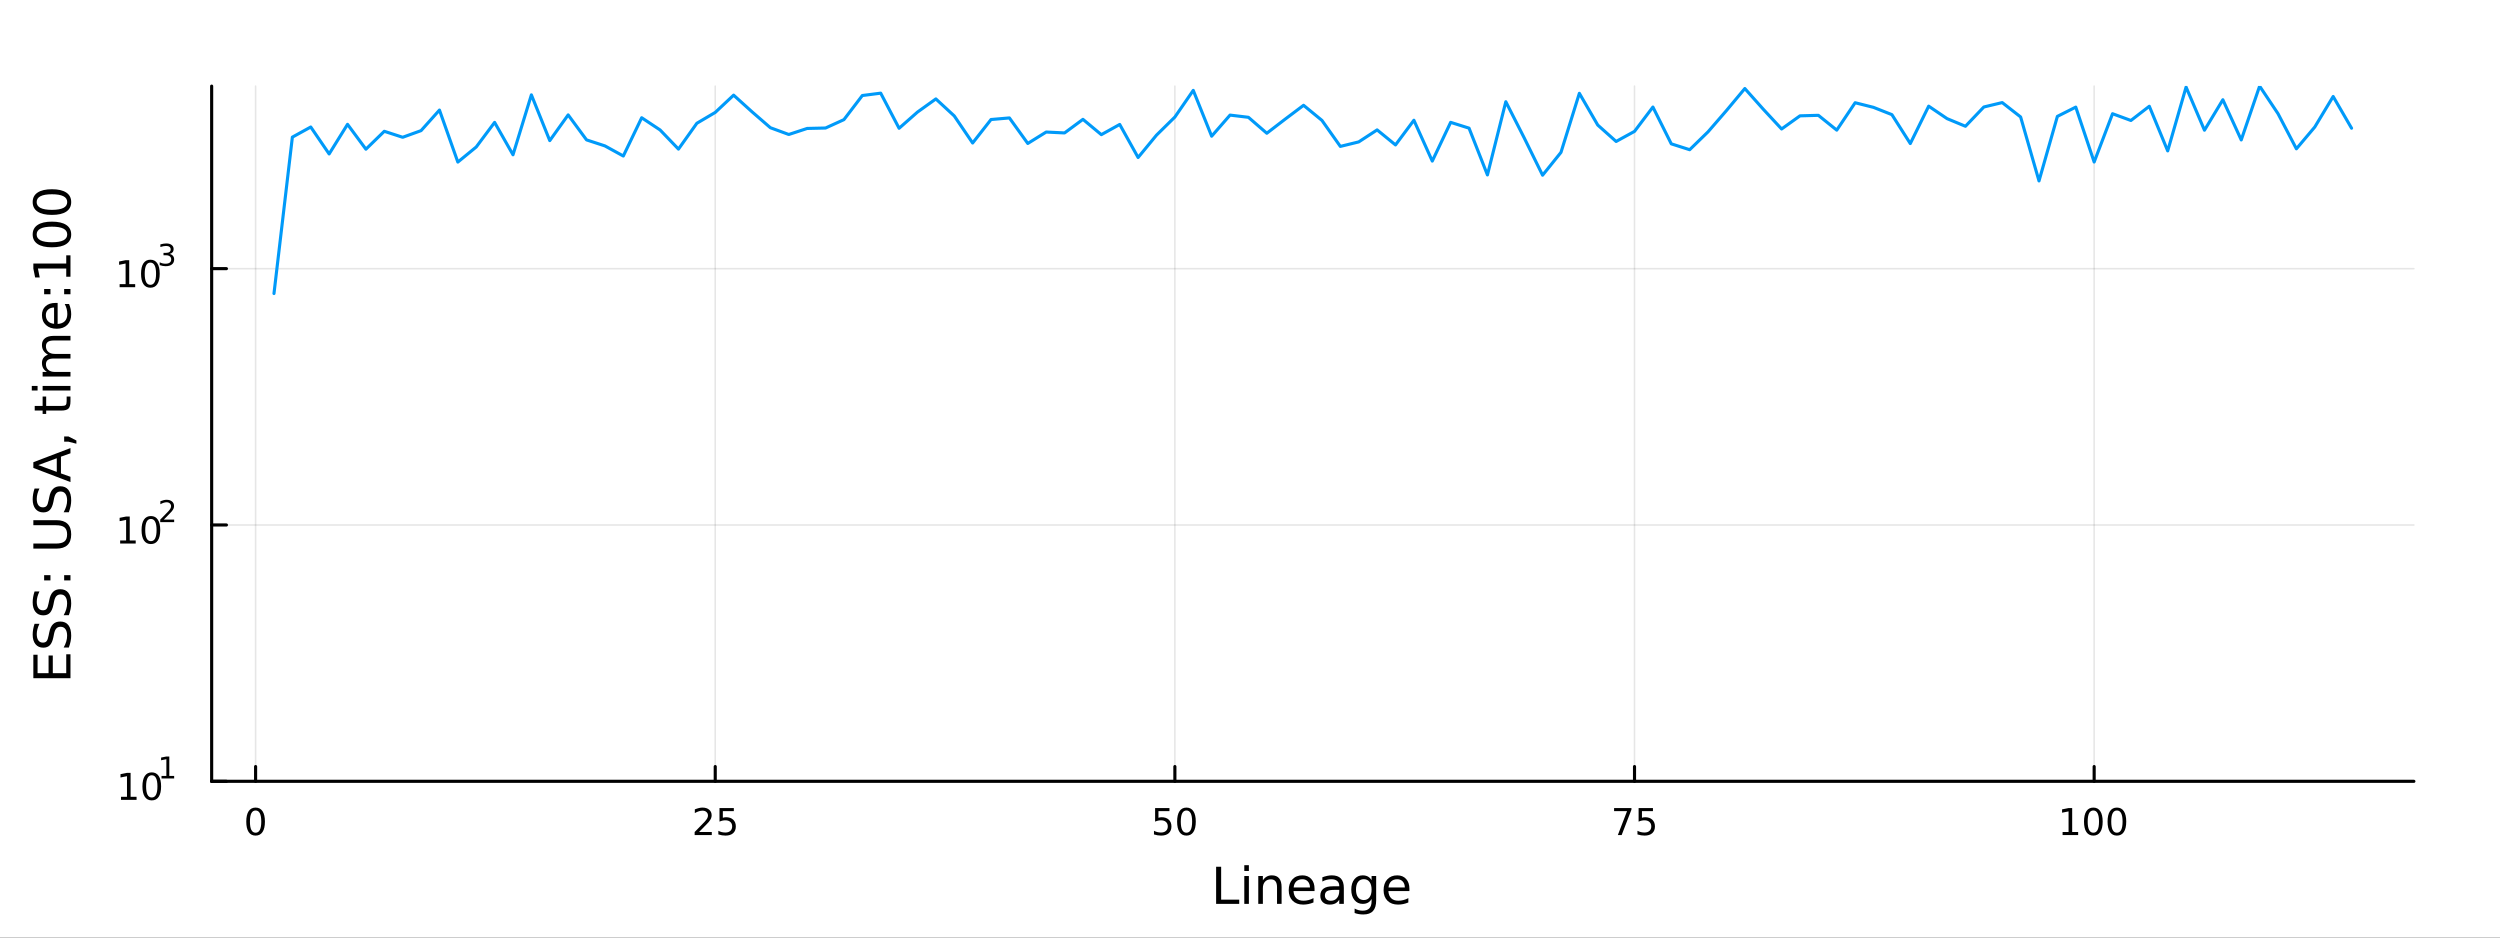 <?xml version="1.0" encoding="utf-8"?>
<svg xmlns="http://www.w3.org/2000/svg" xmlns:xlink="http://www.w3.org/1999/xlink" width="800" height="300" viewBox="0 0 3200 1200">
<rect x="0" y="0" width="3200" height="1200" fill="#333333" stroke="none"/>
<defs>
  <clipPath id="clip760">
    <rect x="0" y="0" width="3200" height="1200"/>
  </clipPath>
</defs>
<path clip-path="url(#clip760)" d="M0 1200 L3200 1200 L3200 0 L0 0  Z" fill="#ffffff" fill-rule="evenodd" fill-opacity="1"/>
<defs>
  <clipPath id="clip761">
    <rect x="640" y="0" width="2241" height="1200"/>
  </clipPath>
</defs>
<path clip-path="url(#clip760)" d="M270.918 1000.1 L3089.76 1000.1 L3089.76 110.236 L270.918 110.236  Z" fill="#ffffff" fill-rule="evenodd" fill-opacity="1"/>
<defs>
  <clipPath id="clip762">
    <rect x="270" y="110" width="2820" height="891"/>
  </clipPath>
</defs>
<polyline clip-path="url(#clip762)" style="stroke:#000000; stroke-linecap:round; stroke-linejoin:round; stroke-width:2; stroke-opacity:0.1; fill:none" points="327.163,1000.1 327.163,110.236 "/>
<polyline clip-path="url(#clip762)" style="stroke:#000000; stroke-linecap:round; stroke-linejoin:round; stroke-width:2; stroke-opacity:0.1; fill:none" points="915.501,1000.1 915.501,110.236 "/>
<polyline clip-path="url(#clip762)" style="stroke:#000000; stroke-linecap:round; stroke-linejoin:round; stroke-width:2; stroke-opacity:0.1; fill:none" points="1503.84,1000.1 1503.84,110.236 "/>
<polyline clip-path="url(#clip762)" style="stroke:#000000; stroke-linecap:round; stroke-linejoin:round; stroke-width:2; stroke-opacity:0.1; fill:none" points="2092.18,1000.1 2092.18,110.236 "/>
<polyline clip-path="url(#clip762)" style="stroke:#000000; stroke-linecap:round; stroke-linejoin:round; stroke-width:2; stroke-opacity:0.1; fill:none" points="2680.52,1000.1 2680.52,110.236 "/>
<polyline clip-path="url(#clip760)" style="stroke:#000000; stroke-linecap:round; stroke-linejoin:round; stroke-width:4; stroke-opacity:1; fill:none" points="270.918,1000.1 3089.76,1000.1 "/>
<polyline clip-path="url(#clip760)" style="stroke:#000000; stroke-linecap:round; stroke-linejoin:round; stroke-width:4; stroke-opacity:1; fill:none" points="327.163,1000.1 327.163,981.2 "/>
<polyline clip-path="url(#clip760)" style="stroke:#000000; stroke-linecap:round; stroke-linejoin:round; stroke-width:4; stroke-opacity:1; fill:none" points="915.501,1000.1 915.501,981.2 "/>
<polyline clip-path="url(#clip760)" style="stroke:#000000; stroke-linecap:round; stroke-linejoin:round; stroke-width:4; stroke-opacity:1; fill:none" points="1503.84,1000.1 1503.84,981.2 "/>
<polyline clip-path="url(#clip760)" style="stroke:#000000; stroke-linecap:round; stroke-linejoin:round; stroke-width:4; stroke-opacity:1; fill:none" points="2092.18,1000.1 2092.18,981.2 "/>
<polyline clip-path="url(#clip760)" style="stroke:#000000; stroke-linecap:round; stroke-linejoin:round; stroke-width:4; stroke-opacity:1; fill:none" points="2680.52,1000.1 2680.52,981.2 "/>
<path clip-path="url(#clip760)" d="M327.163 1037.42 Q323.552 1037.42 321.723 1040.98 Q319.917 1044.52 319.917 1051.65 Q319.917 1058.76 321.723 1062.32 Q323.552 1065.87 327.163 1065.87 Q330.797 1065.87 332.603 1062.32 Q334.431 1058.76 334.431 1051.65 Q334.431 1044.52 332.603 1040.98 Q330.797 1037.42 327.163 1037.42 M327.163 1033.71 Q332.973 1033.71 336.028 1038.32 Q339.107 1042.9 339.107 1051.65 Q339.107 1060.38 336.028 1064.99 Q332.973 1069.57 327.163 1069.57 Q321.353 1069.57 318.274 1064.99 Q315.218 1060.38 315.218 1051.65 Q315.218 1042.9 318.274 1038.32 Q321.353 1033.71 327.163 1033.71 Z" fill="#000000" fill-rule="nonzero" fill-opacity="1" /><path clip-path="url(#clip760)" d="M894.772 1064.96 L911.091 1064.96 L911.091 1068.9 L889.147 1068.9 L889.147 1064.96 Q891.809 1062.21 896.392 1057.58 Q900.999 1052.93 902.179 1051.58 Q904.425 1049.06 905.304 1047.32 Q906.207 1045.56 906.207 1043.87 Q906.207 1041.12 904.263 1039.38 Q902.341 1037.65 899.24 1037.65 Q897.04 1037.65 894.587 1038.41 Q892.156 1039.18 889.378 1040.73 L889.378 1036 Q892.203 1034.87 894.656 1034.29 Q897.11 1033.71 899.147 1033.71 Q904.517 1033.71 907.712 1036.4 Q910.906 1039.08 910.906 1043.57 Q910.906 1045.7 910.096 1047.62 Q909.309 1049.52 907.202 1052.12 Q906.624 1052.79 903.522 1056 Q900.42 1059.2 894.772 1064.96 Z" fill="#000000" fill-rule="nonzero" fill-opacity="1" /><path clip-path="url(#clip760)" d="M920.952 1034.34 L939.309 1034.34 L939.309 1038.27 L925.235 1038.27 L925.235 1046.75 Q926.253 1046.4 927.272 1046.24 Q928.29 1046.05 929.309 1046.05 Q935.096 1046.05 938.475 1049.22 Q941.855 1052.39 941.855 1057.81 Q941.855 1063.39 938.383 1066.49 Q934.911 1069.57 928.591 1069.57 Q926.415 1069.57 924.147 1069.2 Q921.901 1068.83 919.494 1068.09 L919.494 1063.39 Q921.577 1064.52 923.8 1065.08 Q926.022 1065.63 928.499 1065.63 Q932.503 1065.63 934.841 1063.53 Q937.179 1061.42 937.179 1057.81 Q937.179 1054.2 934.841 1052.09 Q932.503 1049.99 928.499 1049.99 Q926.624 1049.99 924.749 1050.4 Q922.897 1050.82 920.952 1051.7 L920.952 1034.34 Z" fill="#000000" fill-rule="nonzero" fill-opacity="1" /><path clip-path="url(#clip760)" d="M1478.54 1034.34 L1496.89 1034.34 L1496.89 1038.27 L1482.82 1038.27 L1482.82 1046.75 Q1483.84 1046.4 1484.86 1046.24 Q1485.88 1046.05 1486.89 1046.05 Q1492.68 1046.05 1496.06 1049.22 Q1499.44 1052.39 1499.44 1057.81 Q1499.44 1063.39 1495.97 1066.49 Q1492.5 1069.57 1486.18 1069.57 Q1484 1069.57 1481.73 1069.2 Q1479.49 1068.83 1477.08 1068.09 L1477.08 1063.39 Q1479.16 1064.52 1481.39 1065.08 Q1483.61 1065.63 1486.08 1065.63 Q1490.09 1065.63 1492.43 1063.53 Q1494.77 1061.42 1494.77 1057.81 Q1494.77 1054.2 1492.43 1052.09 Q1490.09 1049.99 1486.08 1049.99 Q1484.21 1049.99 1482.33 1050.4 Q1480.48 1050.82 1478.54 1051.7 L1478.54 1034.34 Z" fill="#000000" fill-rule="nonzero" fill-opacity="1" /><path clip-path="url(#clip760)" d="M1518.65 1037.42 Q1515.04 1037.42 1513.21 1040.98 Q1511.41 1044.52 1511.41 1051.65 Q1511.41 1058.76 1513.21 1062.32 Q1515.04 1065.87 1518.65 1065.87 Q1522.29 1065.87 1524.09 1062.32 Q1525.92 1058.76 1525.92 1051.65 Q1525.92 1044.52 1524.09 1040.98 Q1522.29 1037.42 1518.65 1037.42 M1518.65 1033.71 Q1524.46 1033.71 1527.52 1038.32 Q1530.6 1042.9 1530.6 1051.65 Q1530.6 1060.38 1527.52 1064.99 Q1524.46 1069.57 1518.65 1069.57 Q1512.84 1069.57 1509.77 1064.99 Q1506.71 1060.38 1506.71 1051.65 Q1506.71 1042.9 1509.77 1038.32 Q1512.84 1033.71 1518.65 1033.71 Z" fill="#000000" fill-rule="nonzero" fill-opacity="1" /><path clip-path="url(#clip760)" d="M2066.03 1034.34 L2088.25 1034.34 L2088.25 1036.33 L2075.71 1068.9 L2070.82 1068.9 L2082.63 1038.27 L2066.03 1038.27 L2066.03 1034.34 Z" fill="#000000" fill-rule="nonzero" fill-opacity="1" /><path clip-path="url(#clip760)" d="M2097.42 1034.34 L2115.78 1034.34 L2115.78 1038.27 L2101.7 1038.27 L2101.7 1046.75 Q2102.72 1046.4 2103.74 1046.24 Q2104.76 1046.05 2105.78 1046.05 Q2111.56 1046.05 2114.94 1049.22 Q2118.32 1052.39 2118.32 1057.81 Q2118.32 1063.39 2114.85 1066.49 Q2111.38 1069.57 2105.06 1069.57 Q2102.88 1069.57 2100.61 1069.2 Q2098.37 1068.83 2095.96 1068.09 L2095.96 1063.39 Q2098.05 1064.52 2100.27 1065.08 Q2102.49 1065.63 2104.97 1065.63 Q2108.97 1065.63 2111.31 1063.53 Q2113.65 1061.42 2113.65 1057.81 Q2113.65 1054.2 2111.31 1052.09 Q2108.97 1049.99 2104.97 1049.99 Q2103.09 1049.99 2101.22 1050.4 Q2099.36 1050.82 2097.42 1051.7 L2097.42 1034.34 Z" fill="#000000" fill-rule="nonzero" fill-opacity="1" /><path clip-path="url(#clip760)" d="M2640.12 1064.96 L2647.76 1064.96 L2647.76 1038.6 L2639.45 1040.26 L2639.45 1036 L2647.71 1034.34 L2652.39 1034.34 L2652.39 1064.96 L2660.03 1064.96 L2660.03 1068.9 L2640.12 1068.9 L2640.12 1064.96 Z" fill="#000000" fill-rule="nonzero" fill-opacity="1" /><path clip-path="url(#clip760)" d="M2679.47 1037.42 Q2675.86 1037.42 2674.03 1040.98 Q2672.23 1044.52 2672.23 1051.65 Q2672.23 1058.76 2674.03 1062.32 Q2675.86 1065.87 2679.47 1065.87 Q2683.11 1065.87 2684.91 1062.32 Q2686.74 1058.76 2686.74 1051.65 Q2686.74 1044.52 2684.91 1040.98 Q2683.11 1037.42 2679.47 1037.42 M2679.47 1033.71 Q2685.28 1033.71 2688.34 1038.32 Q2691.42 1042.9 2691.42 1051.65 Q2691.42 1060.38 2688.34 1064.99 Q2685.28 1069.57 2679.47 1069.57 Q2673.66 1069.57 2670.59 1064.99 Q2667.53 1060.38 2667.53 1051.65 Q2667.53 1042.9 2670.59 1038.32 Q2673.66 1033.71 2679.47 1033.71 Z" fill="#000000" fill-rule="nonzero" fill-opacity="1" /><path clip-path="url(#clip760)" d="M2709.64 1037.42 Q2706.02 1037.42 2704.2 1040.98 Q2702.39 1044.52 2702.39 1051.65 Q2702.39 1058.76 2704.2 1062.32 Q2706.02 1065.87 2709.64 1065.87 Q2713.27 1065.87 2715.08 1062.32 Q2716.9 1058.76 2716.9 1051.65 Q2716.9 1044.52 2715.08 1040.98 Q2713.27 1037.42 2709.64 1037.42 M2709.64 1033.71 Q2715.45 1033.71 2718.5 1038.32 Q2721.58 1042.9 2721.58 1051.65 Q2721.58 1060.38 2718.5 1064.99 Q2715.45 1069.57 2709.64 1069.57 Q2703.83 1069.57 2700.75 1064.99 Q2697.69 1060.38 2697.69 1051.65 Q2697.69 1042.9 2700.75 1038.32 Q2703.83 1033.71 2709.64 1033.71 Z" fill="#000000" fill-rule="nonzero" fill-opacity="1" /><path clip-path="url(#clip760)" d="M1556.64 1109.44 L1563.07 1109.44 L1563.07 1151.55 L1586.21 1151.55 L1586.21 1156.96 L1556.64 1156.96 L1556.64 1109.44 Z" fill="#000000" fill-rule="nonzero" fill-opacity="1" /><path clip-path="url(#clip760)" d="M1592.7 1121.31 L1598.56 1121.31 L1598.56 1156.96 L1592.7 1156.96 L1592.7 1121.31 M1592.7 1107.44 L1598.56 1107.44 L1598.56 1114.85 L1592.7 1114.85 L1592.7 1107.44 Z" fill="#000000" fill-rule="nonzero" fill-opacity="1" /><path clip-path="url(#clip760)" d="M1640.44 1135.45 L1640.44 1156.96 L1634.59 1156.96 L1634.59 1135.64 Q1634.59 1130.58 1632.61 1128.06 Q1630.64 1125.55 1626.69 1125.55 Q1621.95 1125.55 1619.21 1128.57 Q1616.48 1131.59 1616.48 1136.81 L1616.48 1156.96 L1610.59 1156.96 L1610.59 1121.31 L1616.48 1121.31 L1616.48 1126.85 Q1618.58 1123.64 1621.41 1122.05 Q1624.27 1120.45 1628 1120.45 Q1634.14 1120.45 1637.29 1124.27 Q1640.44 1128.06 1640.44 1135.45 Z" fill="#000000" fill-rule="nonzero" fill-opacity="1" /><path clip-path="url(#clip760)" d="M1682.62 1137.67 L1682.62 1140.54 L1655.69 1140.54 Q1656.07 1146.59 1659.32 1149.77 Q1662.6 1152.92 1668.42 1152.92 Q1671.79 1152.92 1674.95 1152.09 Q1678.13 1151.26 1681.25 1149.61 L1681.25 1155.15 Q1678.1 1156.48 1674.79 1157.18 Q1671.48 1157.88 1668.07 1157.88 Q1659.54 1157.88 1654.54 1152.92 Q1649.58 1147.95 1649.58 1139.49 Q1649.58 1130.74 1654.29 1125.61 Q1659.03 1120.45 1667.05 1120.45 Q1674.25 1120.45 1678.42 1125.1 Q1682.62 1129.72 1682.62 1137.67 M1676.76 1135.95 Q1676.7 1131.15 1674.05 1128.28 Q1671.44 1125.42 1667.12 1125.42 Q1662.21 1125.42 1659.25 1128.19 Q1656.33 1130.96 1655.88 1135.99 L1676.76 1135.95 Z" fill="#000000" fill-rule="nonzero" fill-opacity="1" /><path clip-path="url(#clip760)" d="M1708.43 1139.04 Q1701.33 1139.04 1698.59 1140.67 Q1695.86 1142.29 1695.86 1146.2 Q1695.86 1149.32 1697.89 1151.17 Q1699.96 1152.98 1703.5 1152.98 Q1708.37 1152.98 1711.29 1149.55 Q1714.25 1146.08 1714.25 1140.35 L1714.25 1139.04 L1708.43 1139.04 M1720.11 1136.62 L1720.11 1156.96 L1714.25 1156.96 L1714.25 1151.55 Q1712.25 1154.8 1709.26 1156.36 Q1706.27 1157.88 1701.94 1157.88 Q1696.46 1157.88 1693.22 1154.83 Q1690 1151.74 1690 1146.59 Q1690 1140.57 1694.01 1137.51 Q1698.05 1134.46 1706.04 1134.46 L1714.25 1134.46 L1714.25 1133.89 Q1714.25 1129.84 1711.58 1127.65 Q1708.94 1125.42 1704.13 1125.42 Q1701.08 1125.42 1698.18 1126.15 Q1695.28 1126.88 1692.61 1128.35 L1692.61 1122.94 Q1695.83 1121.7 1698.85 1121.09 Q1701.87 1120.45 1704.74 1120.45 Q1712.47 1120.45 1716.29 1124.46 Q1720.11 1128.48 1720.11 1136.62 Z" fill="#000000" fill-rule="nonzero" fill-opacity="1" /><path clip-path="url(#clip760)" d="M1755.63 1138.72 Q1755.63 1132.36 1752.99 1128.86 Q1750.38 1125.36 1745.64 1125.36 Q1740.93 1125.36 1738.28 1128.86 Q1735.67 1132.36 1735.67 1138.72 Q1735.67 1145.06 1738.28 1148.56 Q1740.93 1152.06 1745.64 1152.06 Q1750.38 1152.06 1752.99 1148.56 Q1755.63 1145.06 1755.63 1138.72 M1761.49 1152.54 Q1761.49 1161.64 1757.45 1166.06 Q1753.4 1170.52 1745.06 1170.52 Q1741.98 1170.52 1739.24 1170.04 Q1736.5 1169.6 1733.92 1168.64 L1733.92 1162.95 Q1736.5 1164.35 1739.02 1165.01 Q1741.53 1165.68 1744.14 1165.68 Q1749.9 1165.68 1752.77 1162.66 Q1755.63 1159.67 1755.63 1153.59 L1755.63 1150.69 Q1753.82 1153.84 1750.98 1155.4 Q1748.15 1156.96 1744.2 1156.96 Q1737.65 1156.96 1733.64 1151.96 Q1729.63 1146.97 1729.63 1138.72 Q1729.63 1130.45 1733.64 1125.45 Q1737.65 1120.45 1744.2 1120.45 Q1748.15 1120.45 1750.98 1122.01 Q1753.82 1123.57 1755.63 1126.72 L1755.63 1121.31 L1761.49 1121.31 L1761.49 1152.54 Z" fill="#000000" fill-rule="nonzero" fill-opacity="1" /><path clip-path="url(#clip760)" d="M1804.04 1137.67 L1804.04 1140.54 L1777.12 1140.54 Q1777.5 1146.59 1780.74 1149.77 Q1784.02 1152.92 1789.85 1152.92 Q1793.22 1152.92 1796.37 1152.09 Q1799.55 1151.26 1802.67 1149.61 L1802.67 1155.15 Q1799.52 1156.48 1796.21 1157.18 Q1792.9 1157.88 1789.5 1157.88 Q1780.97 1157.88 1775.97 1152.92 Q1771 1147.95 1771 1139.49 Q1771 1130.74 1775.71 1125.61 Q1780.46 1120.45 1788.48 1120.45 Q1795.67 1120.45 1799.84 1125.1 Q1804.04 1129.72 1804.04 1137.67 M1798.19 1135.95 Q1798.12 1131.15 1795.48 1128.28 Q1792.87 1125.42 1788.54 1125.42 Q1783.64 1125.42 1780.68 1128.19 Q1777.75 1130.96 1777.31 1135.99 L1798.19 1135.95 Z" fill="#000000" fill-rule="nonzero" fill-opacity="1" /><polyline clip-path="url(#clip762)" style="stroke:#000000; stroke-linecap:round; stroke-linejoin:round; stroke-width:2; stroke-opacity:0.1; fill:none" points="270.918,1000.1 3089.76,1000.1 "/>
<polyline clip-path="url(#clip762)" style="stroke:#000000; stroke-linecap:round; stroke-linejoin:round; stroke-width:2; stroke-opacity:0.1; fill:none" points="270.918,671.99 3089.76,671.99 "/>
<polyline clip-path="url(#clip762)" style="stroke:#000000; stroke-linecap:round; stroke-linejoin:round; stroke-width:2; stroke-opacity:0.1; fill:none" points="270.918,343.882 3089.76,343.882 "/>
<polyline clip-path="url(#clip760)" style="stroke:#000000; stroke-linecap:round; stroke-linejoin:round; stroke-width:4; stroke-opacity:1; fill:none" points="270.918,1000.1 270.918,110.236 "/>
<polyline clip-path="url(#clip760)" style="stroke:#000000; stroke-linecap:round; stroke-linejoin:round; stroke-width:4; stroke-opacity:1; fill:none" points="270.918,1000.1 289.815,1000.1 "/>
<polyline clip-path="url(#clip760)" style="stroke:#000000; stroke-linecap:round; stroke-linejoin:round; stroke-width:4; stroke-opacity:1; fill:none" points="270.918,671.99 289.815,671.99 "/>
<polyline clip-path="url(#clip760)" style="stroke:#000000; stroke-linecap:round; stroke-linejoin:round; stroke-width:4; stroke-opacity:1; fill:none" points="270.918,343.882 289.815,343.882 "/>
<path clip-path="url(#clip760)" d="M154.902 1019.89 L162.54 1019.89 L162.54 993.525 L154.23 995.191 L154.23 990.932 L162.494 989.265 L167.17 989.265 L167.17 1019.89 L174.809 1019.89 L174.809 1023.83 L154.902 1023.83 L154.902 1019.89 Z" fill="#000000" fill-rule="nonzero" fill-opacity="1" /><path clip-path="url(#clip760)" d="M194.253 992.344 Q190.642 992.344 188.813 995.909 Q187.008 999.45 187.008 1006.58 Q187.008 1013.69 188.813 1017.25 Q190.642 1020.79 194.253 1020.79 Q197.887 1020.79 199.693 1017.25 Q201.522 1013.69 201.522 1006.58 Q201.522 999.45 199.693 995.909 Q197.887 992.344 194.253 992.344 M194.253 988.64 Q200.063 988.64 203.119 993.247 Q206.198 997.83 206.198 1006.58 Q206.198 1015.31 203.119 1019.91 Q200.063 1024.5 194.253 1024.5 Q188.443 1024.5 185.364 1019.91 Q182.309 1015.31 182.309 1006.58 Q182.309 997.83 185.364 993.247 Q188.443 988.64 194.253 988.64 Z" fill="#000000" fill-rule="nonzero" fill-opacity="1" /><path clip-path="url(#clip760)" d="M206.743 993.218 L212.95 993.218 L212.95 971.796 L206.198 973.15 L206.198 969.689 L212.912 968.335 L216.711 968.335 L216.711 993.218 L222.918 993.218 L222.918 996.415 L206.743 996.415 L206.743 993.218 Z" fill="#000000" fill-rule="nonzero" fill-opacity="1" /><path clip-path="url(#clip760)" d="M153.792 691.782 L161.431 691.782 L161.431 665.417 L153.121 667.083 L153.121 662.824 L161.384 661.158 L166.06 661.158 L166.06 691.782 L173.699 691.782 L173.699 695.718 L153.792 695.718 L153.792 691.782 Z" fill="#000000" fill-rule="nonzero" fill-opacity="1" /><path clip-path="url(#clip760)" d="M193.143 664.236 Q189.532 664.236 187.704 667.801 Q185.898 671.343 185.898 678.472 Q185.898 685.579 187.704 689.144 Q189.532 692.685 193.143 692.685 Q196.778 692.685 198.583 689.144 Q200.412 685.579 200.412 678.472 Q200.412 671.343 198.583 667.801 Q196.778 664.236 193.143 664.236 M193.143 660.533 Q198.954 660.533 202.009 665.139 Q205.088 669.722 205.088 678.472 Q205.088 687.199 202.009 691.806 Q198.954 696.389 193.143 696.389 Q187.333 696.389 184.255 691.806 Q181.199 687.199 181.199 678.472 Q181.199 669.722 184.255 665.139 Q187.333 660.533 193.143 660.533 Z" fill="#000000" fill-rule="nonzero" fill-opacity="1" /><path clip-path="url(#clip760)" d="M209.658 665.11 L222.918 665.11 L222.918 668.307 L205.088 668.307 L205.088 665.11 Q207.251 662.872 210.975 659.11 Q214.717 655.33 215.677 654.239 Q217.501 652.189 218.216 650.778 Q218.949 649.349 218.949 647.976 Q218.949 645.738 217.369 644.327 Q215.808 642.917 213.288 642.917 Q211.501 642.917 209.508 643.537 Q207.533 644.158 205.276 645.418 L205.276 641.581 Q207.57 640.66 209.564 640.19 Q211.558 639.719 213.213 639.719 Q217.576 639.719 220.172 641.901 Q222.767 644.083 222.767 647.731 Q222.767 649.462 222.109 651.023 Q221.469 652.565 219.758 654.672 Q219.288 655.217 216.767 657.831 Q214.247 660.427 209.658 665.11 Z" fill="#000000" fill-rule="nonzero" fill-opacity="1" /><path clip-path="url(#clip760)" d="M153.134 363.675 L160.772 363.675 L160.772 337.309 L152.462 338.976 L152.462 334.717 L160.726 333.05 L165.402 333.05 L165.402 363.675 L173.041 363.675 L173.041 367.61 L153.134 367.61 L153.134 363.675 Z" fill="#000000" fill-rule="nonzero" fill-opacity="1" /><path clip-path="url(#clip760)" d="M192.485 336.129 Q188.874 336.129 187.045 339.693 Q185.24 343.235 185.24 350.365 Q185.24 357.471 187.045 361.036 Q188.874 364.577 192.485 364.577 Q196.119 364.577 197.925 361.036 Q199.754 357.471 199.754 350.365 Q199.754 343.235 197.925 339.693 Q196.119 336.129 192.485 336.129 M192.485 332.425 Q198.295 332.425 201.351 337.031 Q204.43 341.615 204.43 350.365 Q204.43 359.091 201.351 363.698 Q198.295 368.281 192.485 368.281 Q186.675 368.281 183.596 363.698 Q180.541 359.091 180.541 350.365 Q180.541 341.615 183.596 337.031 Q186.675 332.425 192.485 332.425 Z" fill="#000000" fill-rule="nonzero" fill-opacity="1" /><path clip-path="url(#clip760)" d="M217.125 325.059 Q219.852 325.642 221.375 327.485 Q222.918 329.329 222.918 332.037 Q222.918 336.193 220.059 338.469 Q217.2 340.745 211.934 340.745 Q210.166 340.745 208.285 340.388 Q206.423 340.049 204.43 339.353 L204.43 335.686 Q206.009 336.607 207.89 337.077 Q209.771 337.548 211.821 337.548 Q215.395 337.548 217.256 336.137 Q219.137 334.726 219.137 332.037 Q219.137 329.554 217.388 328.163 Q215.658 326.752 212.555 326.752 L209.282 326.752 L209.282 323.63 L212.705 323.63 Q215.507 323.63 216.993 322.52 Q218.479 321.392 218.479 319.285 Q218.479 317.122 216.937 315.975 Q215.413 314.809 212.555 314.809 Q210.994 314.809 209.207 315.148 Q207.42 315.486 205.276 316.201 L205.276 312.815 Q207.439 312.214 209.32 311.913 Q211.219 311.612 212.893 311.612 Q217.219 311.612 219.739 313.586 Q222.259 315.542 222.259 318.89 Q222.259 321.222 220.924 322.84 Q219.589 324.439 217.125 325.059 Z" fill="#000000" fill-rule="nonzero" fill-opacity="1" /><path clip-path="url(#clip760)" d="M42.686 868.105 L42.686 838.059 L48.097 838.059 L48.097 861.676 L62.165 861.676 L62.165 839.046 L67.576 839.046 L67.576 861.676 L84.795 861.676 L84.795 837.486 L90.206 837.486 L90.206 868.105 L42.686 868.105 Z" fill="#000000" fill-rule="nonzero" fill-opacity="1" /><path clip-path="url(#clip760)" d="M44.246 798.432 L50.516 798.432 Q48.766 802.093 47.906 805.339 Q47.047 808.586 47.047 811.609 Q47.047 816.861 49.084 819.726 Q51.121 822.558 54.877 822.558 Q58.028 822.558 59.651 820.681 Q61.242 818.771 62.229 813.487 L63.025 809.604 Q64.393 802.411 67.863 799.005 Q71.3 795.568 77.093 795.568 Q84 795.568 87.564 800.215 Q91.129 804.83 91.129 813.774 Q91.129 817.148 90.365 820.967 Q89.602 824.755 88.106 828.829 L81.485 828.829 Q83.681 824.914 84.795 821.158 Q85.909 817.402 85.909 813.774 Q85.909 808.267 83.745 805.276 Q81.581 802.284 77.57 802.284 Q74.069 802.284 72.096 804.448 Q70.123 806.581 69.136 811.482 L68.372 815.397 Q66.94 822.59 63.884 825.805 Q60.828 829.02 55.386 829.02 Q49.084 829.02 45.455 824.596 Q41.827 820.14 41.827 812.342 Q41.827 809 42.432 805.53 Q43.036 802.061 44.246 798.432 Z" fill="#000000" fill-rule="nonzero" fill-opacity="1" /><path clip-path="url(#clip760)" d="M44.246 757.055 L50.516 757.055 Q48.766 760.716 47.906 763.962 Q47.047 767.209 47.047 770.232 Q47.047 775.484 49.084 778.349 Q51.121 781.181 54.877 781.181 Q58.028 781.181 59.651 779.303 Q61.242 777.394 62.229 772.11 L63.025 768.227 Q64.393 761.034 67.863 757.628 Q71.3 754.191 77.093 754.191 Q84 754.191 87.564 758.838 Q91.129 763.453 91.129 772.397 Q91.129 775.771 90.365 779.59 Q89.602 783.378 88.106 787.452 L81.485 787.452 Q83.681 783.537 84.795 779.781 Q85.909 776.025 85.909 772.397 Q85.909 766.89 83.745 763.898 Q81.581 760.907 77.57 760.907 Q74.069 760.907 72.096 763.071 Q70.123 765.203 69.136 770.105 L68.372 774.02 Q66.94 781.213 63.884 784.428 Q60.828 787.643 55.386 787.643 Q49.084 787.643 45.455 783.218 Q41.827 778.762 41.827 770.964 Q41.827 767.622 42.432 764.153 Q43.036 760.684 44.246 757.055 Z" fill="#000000" fill-rule="nonzero" fill-opacity="1" /><path clip-path="url(#clip760)" d="M82.122 742.923 L82.122 736.208 L90.206 736.208 L90.206 742.923 L82.122 742.923 M56.5 742.923 L56.5 736.208 L64.584 736.208 L64.584 742.923 L56.5 742.923 Z" fill="#000000" fill-rule="nonzero" fill-opacity="1" /><path clip-path="url(#clip760)" d="M42.686 702.215 L42.686 695.754 L71.555 695.754 Q79.194 695.754 82.567 692.985 Q85.909 690.215 85.909 684.009 Q85.909 677.834 82.567 675.065 Q79.194 672.296 71.555 672.296 L42.686 672.296 L42.686 665.835 L72.35 665.835 Q81.644 665.835 86.387 670.45 Q91.129 675.033 91.129 684.009 Q91.129 693.016 86.387 697.631 Q81.644 702.215 72.35 702.215 L42.686 702.215 Z" fill="#000000" fill-rule="nonzero" fill-opacity="1" /><path clip-path="url(#clip760)" d="M44.246 625.285 L50.516 625.285 Q48.766 628.946 47.906 632.192 Q47.047 635.439 47.047 638.462 Q47.047 643.714 49.084 646.579 Q51.121 649.411 54.877 649.411 Q58.028 649.411 59.651 647.533 Q61.242 645.624 62.229 640.34 L63.025 636.457 Q64.393 629.264 67.863 625.858 Q71.3 622.421 77.093 622.421 Q84 622.421 87.564 627.068 Q91.129 631.683 91.129 640.627 Q91.129 644 90.365 647.82 Q89.602 651.607 88.106 655.681 L81.485 655.681 Q83.681 651.767 84.795 648.011 Q85.909 644.255 85.909 640.627 Q85.909 635.12 83.745 632.128 Q81.581 629.136 77.57 629.136 Q74.069 629.136 72.096 631.301 Q70.123 633.433 69.136 638.335 L68.372 642.25 Q66.94 649.443 63.884 652.658 Q60.828 655.872 55.386 655.872 Q49.084 655.872 45.455 651.448 Q41.827 646.992 41.827 639.194 Q41.827 635.852 42.432 632.383 Q43.036 628.914 44.246 625.285 Z" fill="#000000" fill-rule="nonzero" fill-opacity="1" /><path clip-path="url(#clip760)" d="M49.02 595.303 L72.669 604.024 L72.669 586.55 L49.02 595.303 M42.686 598.931 L42.686 591.642 L90.206 573.532 L90.206 580.216 L78.016 584.545 L78.016 605.965 L90.206 610.294 L90.206 617.073 L42.686 598.931 Z" fill="#000000" fill-rule="nonzero" fill-opacity="1" /><path clip-path="url(#clip760)" d="M82.122 565.352 L82.122 558.636 L87.596 558.636 L97.781 563.856 L97.781 567.962 L87.596 565.352 L82.122 565.352 Z" fill="#000000" fill-rule="nonzero" fill-opacity="1" /><path clip-path="url(#clip760)" d="M44.437 519.614 L54.558 519.614 L54.558 507.551 L59.11 507.551 L59.11 519.614 L78.462 519.614 Q82.822 519.614 84.063 518.437 Q85.305 517.227 85.305 513.567 L85.305 507.551 L90.206 507.551 L90.206 513.567 Q90.206 520.347 87.692 522.925 Q85.145 525.503 78.462 525.503 L59.11 525.503 L59.11 529.8 L54.558 529.8 L54.558 525.503 L44.437 525.503 L44.437 519.614 Z" fill="#000000" fill-rule="nonzero" fill-opacity="1" /><path clip-path="url(#clip760)" d="M54.558 499.849 L54.558 493.993 L90.206 493.993 L90.206 499.849 L54.558 499.849 M40.681 499.849 L40.681 493.993 L48.097 493.993 L48.097 499.849 L40.681 499.849 Z" fill="#000000" fill-rule="nonzero" fill-opacity="1" /><path clip-path="url(#clip760)" d="M61.401 453.984 Q57.455 451.788 55.577 448.732 Q53.699 445.677 53.699 441.539 Q53.699 435.969 57.614 432.945 Q61.497 429.922 68.69 429.922 L90.206 429.922 L90.206 435.81 L68.881 435.81 Q63.757 435.81 61.274 437.624 Q58.791 439.438 58.791 443.162 Q58.791 447.714 61.815 450.356 Q64.839 452.997 70.059 452.997 L90.206 452.997 L90.206 458.886 L68.881 458.886 Q63.725 458.886 61.274 460.7 Q58.791 462.514 58.791 466.302 Q58.791 470.79 61.847 473.431 Q64.871 476.073 70.059 476.073 L90.206 476.073 L90.206 481.961 L54.558 481.961 L54.558 476.073 L60.096 476.073 Q56.818 474.068 55.259 471.267 Q53.699 468.466 53.699 464.615 Q53.699 460.732 55.672 458.026 Q57.646 455.289 61.401 453.984 Z" fill="#000000" fill-rule="nonzero" fill-opacity="1" /><path clip-path="url(#clip760)" d="M70.918 387.749 L73.783 387.749 L73.783 414.676 Q79.83 414.294 83.013 411.047 Q86.164 407.769 86.164 401.944 Q86.164 398.571 85.337 395.42 Q84.509 392.237 82.854 389.118 L88.392 389.118 Q89.729 392.269 90.429 395.579 Q91.129 398.889 91.129 402.295 Q91.129 410.825 86.164 415.822 Q81.199 420.787 72.732 420.787 Q63.98 420.787 58.855 416.076 Q53.699 411.334 53.699 403.313 Q53.699 396.12 58.346 391.95 Q62.961 387.749 70.918 387.749 M69.2 393.605 Q64.393 393.669 61.529 396.311 Q58.664 398.921 58.664 403.249 Q58.664 408.151 61.433 411.111 Q64.202 414.039 69.231 414.485 L69.2 393.605 Z" fill="#000000" fill-rule="nonzero" fill-opacity="1" /><path clip-path="url(#clip760)" d="M82.122 376.641 L82.122 369.925 L90.206 369.925 L90.206 376.641 L82.122 376.641 M56.5 376.641 L56.5 369.925 L64.584 369.925 L64.584 376.641 L56.5 376.641 Z" fill="#000000" fill-rule="nonzero" fill-opacity="1" /><path clip-path="url(#clip760)" d="M84.795 354.233 L84.795 343.73 L48.543 343.73 L50.834 355.156 L44.978 355.156 L42.686 343.794 L42.686 337.364 L84.795 337.364 L84.795 326.861 L90.206 326.861 L90.206 354.233 L84.795 354.233 Z" fill="#000000" fill-rule="nonzero" fill-opacity="1" /><path clip-path="url(#clip760)" d="M46.919 300.125 Q46.919 305.09 51.821 307.605 Q56.691 310.087 66.494 310.087 Q76.265 310.087 81.167 307.605 Q86.037 305.09 86.037 300.125 Q86.037 295.128 81.167 292.645 Q76.265 290.131 66.494 290.131 Q56.691 290.131 51.821 292.645 Q46.919 295.128 46.919 300.125 M41.827 300.125 Q41.827 292.136 48.161 287.935 Q54.463 283.701 66.494 283.701 Q78.493 283.701 84.827 287.935 Q91.129 292.136 91.129 300.125 Q91.129 308.114 84.827 312.347 Q78.493 316.548 66.494 316.548 Q54.463 316.548 48.161 312.347 Q41.827 308.114 41.827 300.125 Z" fill="#000000" fill-rule="nonzero" fill-opacity="1" /><path clip-path="url(#clip760)" d="M46.919 258.652 Q46.919 263.618 51.821 266.132 Q56.691 268.615 66.494 268.615 Q76.265 268.615 81.167 266.132 Q86.037 263.618 86.037 258.652 Q86.037 253.655 81.167 251.173 Q76.265 248.658 66.494 248.658 Q56.691 248.658 51.821 251.173 Q46.919 253.655 46.919 258.652 M41.827 258.652 Q41.827 250.663 48.161 246.462 Q54.463 242.229 66.494 242.229 Q78.493 242.229 84.827 246.462 Q91.129 250.663 91.129 258.652 Q91.129 266.641 84.827 270.875 Q78.493 275.076 66.494 275.076 Q54.463 275.076 48.161 270.875 Q41.827 266.641 41.827 258.652 Z" fill="#000000" fill-rule="nonzero" fill-opacity="1" /><polyline clip-path="url(#clip762)" style="stroke:#009af9; stroke-linecap:round; stroke-linejoin:round; stroke-width:4; stroke-opacity:1; fill:none" points="350.696,375.691 374.23,175.539 397.763,162.575 421.297,197.047 444.83,159.147 468.364,190.968 491.897,168.056 515.431,175.721 538.965,167.201 562.498,140.889 586.032,207.445 609.565,188.155 633.099,156.665 656.632,198.109 680.166,121.414 703.699,179.974 727.233,147.077 750.766,179.057 774.3,186.752 797.833,199.689 821.367,150.713 844.9,166.323 868.434,190.85 891.967,157.786 915.501,143.899 939.035,121.807 962.568,143.093 986.102,163.486 1009.64,172.142 1033.17,164.416 1056.7,163.867 1080.24,153.132 1103.77,122.272 1127.3,119.252 1150.84,164.2 1174.37,143.463 1197.9,126.62 1221.44,148.381 1244.97,183.043 1268.5,152.99 1292.04,150.948 1315.57,183.629 1339.1,169.017 1362.64,170.149 1386.17,152.768 1409.71,172.356 1433.24,159.301 1456.77,201.594 1480.31,172.986 1503.84,149.811 1527.37,115.682 1550.91,174.318 1574.44,147.33 1597.97,150.149 1621.51,170.54 1645.04,152.483 1668.57,134.783 1692.11,154.134 1715.64,187.393 1739.17,181.639 1762.71,166.271 1786.24,185.493 1809.78,153.912 1833.31,206.191 1856.84,156.611 1880.38,164.043 1903.91,223.905 1927.44,130.213 1950.98,176.497 1974.51,224.261 1998.04,195.041 2021.58,119.446 2045.11,160.055 2068.64,181.064 2092.18,168.149 2115.71,137.013 2139.24,184.112 2162.78,191.632 2186.31,168.72 2209.85,141.52 2233.38,113.321 2256.91,139.718 2280.45,165.102 2303.98,148.273 2327.51,147.608 2351.05,166.567 2374.58,131.497 2398.11,137.43 2421.65,146.75 2445.18,183.744 2468.71,135.89 2492.25,151.849 2515.78,161.619 2539.31,136.949 2562.85,131.309 2586.38,149.696 2609.92,231.57 2633.45,148.977 2656.98,137.105 2680.52,207.379 2704.05,145.575 2727.58,154.212 2751.12,136.013 2774.65,193.141 2798.18,111.45 2821.72,166.664 2845.25,127.687 2868.78,179.115 2892.32,110.236 2915.85,145.476 2939.38,190.477 2962.92,162.573 2986.45,123.517 3009.99,164.102 "/>
</svg>

